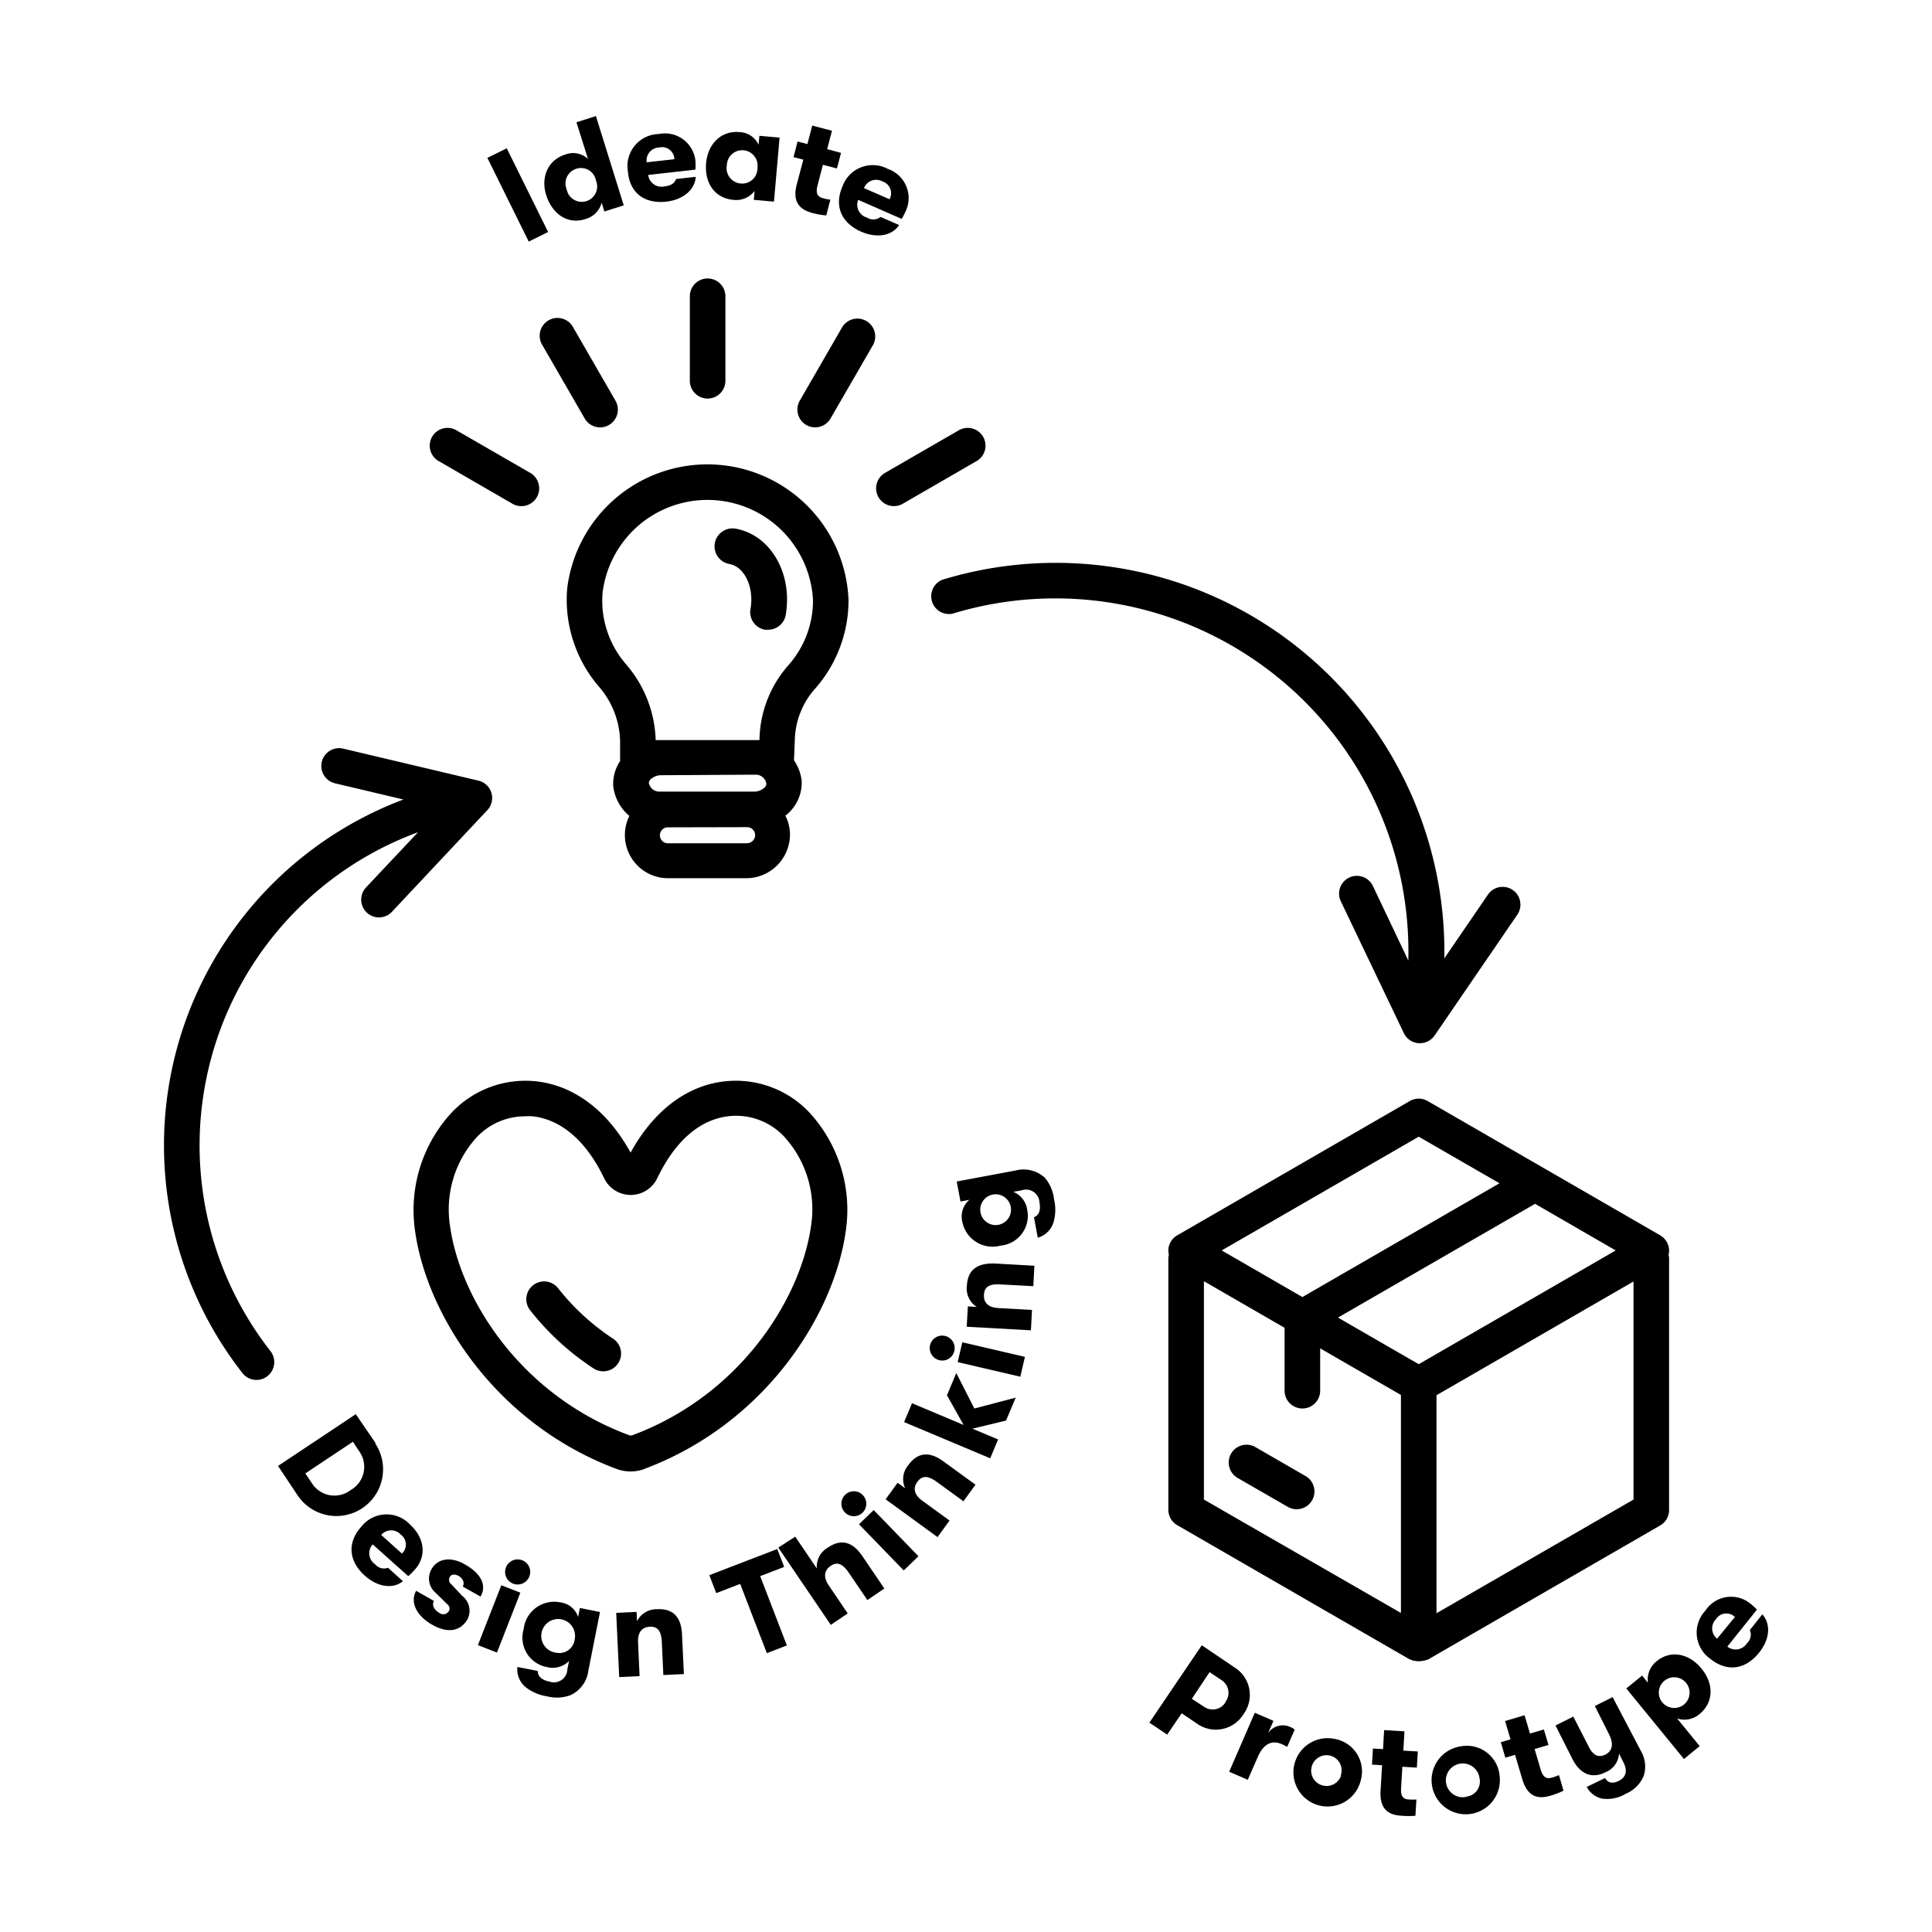 <svg id="Layer_1" data-name="Layer 1" xmlns="http://www.w3.org/2000/svg" viewBox="0 0 217.22 217.22"><title>ways-to-begin-transformation-journey</title><path d="M81.56,42.81v-9.5a2,2,0,0,0-4,0v9.5a2,2,0,0,0,4,0Z"/><path d="M67.47,48.05a2,2,0,0,0,1.73-3l-4.75-8.23a2,2,0,1,0-3.46,2l4.75,8.23A2,2,0,0,0,67.47,48.05Z"/><path d="M49.39,51.88l8.23,4.76a2,2,0,0,0,2-3.47l-8.23-4.75a2,2,0,1,0-2,3.46Z"/><path d="M98.77,55.9a2,2,0,0,0,2.73.74l8.23-4.76a2,2,0,1,0-2-3.46L99.5,53.17A2,2,0,0,0,98.77,55.9Z"/><path d="M97.4,36.09a2,2,0,0,0-2.73.73l-4.75,8.23a2,2,0,0,0,.73,2.73,2,2,0,0,0,1,.27,2,2,0,0,0,1.73-1l4.76-8.23A2,2,0,0,0,97.4,36.09Z"/><path d="M91.66,77.41a15,15,0,0,0,3.74-10,15.88,15.88,0,0,0-31.63-1.23,15,15,0,0,0,3.55,11,9.67,9.67,0,0,1,2.4,6.18v2.21a4.65,4.65,0,0,0-.78,2.51v.24a5.17,5.17,0,0,0,1.82,3.42,4.85,4.85,0,0,0,4.38,7h0l8.82,0a4.93,4.93,0,0,0,4.86-4.92h0a4.84,4.84,0,0,0-.52-2.12l.1-.07a4.67,4.67,0,0,0,1.74-3.57v-.23a5.19,5.19,0,0,0-.87-2.35l.09-2.19A9,9,0,0,1,91.66,77.41ZM67.75,66.65a11.88,11.88,0,0,1,23.66.89,11,11,0,0,1-2.74,7.22,13,13,0,0,0-3.28,8.45H73.72a13.65,13.65,0,0,0-3.38-8.58A10.9,10.9,0,0,1,67.75,66.65ZM86.17,88.16a.77.77,0,0,1-.27.44,1.67,1.67,0,0,1-1.14.4l-10.4,0h-.15a1.19,1.19,0,0,1-1.26-1,.74.74,0,0,1,.27-.44,1.73,1.73,0,0,1,1.12-.4h0l10.4-.06h.18A1.2,1.2,0,0,1,86.17,88.16ZM84,94.81l-8.81,0h0a.9.9,0,1,1,0-1.79L84,93h0a.9.9,0,0,1,0,1.8Z"/><path d="M82,63.41c1.71.3,2.81,2.62,2.38,5.07A2,2,0,0,0,86,70.8a2,2,0,0,0,.34,0,2,2,0,0,0,2-1.66c.81-4.66-1.71-9-5.63-9.7A2,2,0,1,0,82,63.41Z"/><path d="M72.46,165.15c13.7-5.14,21.34-17.46,22.63-26.73A16.16,16.16,0,0,0,91,125.08a11.36,11.36,0,0,0-9.61-3.49c-4.22.5-7.91,3.31-10.49,8-2.57-4.66-6.26-7.49-10.5-8a11.41,11.41,0,0,0-9.61,3.49,16.16,16.16,0,0,0-4.12,13.34c1.29,9.27,8.93,21.59,22.63,26.73a4.53,4.53,0,0,0,3.19,0ZM50.6,137.86a12.07,12.07,0,0,1,3-10A7.47,7.47,0,0,1,59,125.51a7.13,7.13,0,0,1,.91,0c3.22.38,6,2.78,8,6.93a3.31,3.31,0,0,0,6,0c2-4.15,4.75-6.56,8-6.94a7.4,7.4,0,0,1,6.28,2.32,12.1,12.1,0,0,1,3,10c-1.14,8.14-7.9,19-20.07,23.54a.53.53,0,0,1-.39,0C58.5,156.84,51.74,146,50.6,137.86Z"/><path d="M68.93,150.51a26.06,26.06,0,0,1-6.18-5.67,2,2,0,0,0-3.15,2.47,29.88,29.88,0,0,0,7.14,6.55,2,2,0,0,0,1.09.32,2,2,0,0,0,1.1-3.67Z"/><path d="M42.22,162.24,40,159l-8.74,5.82,2.19,3.29a5.25,5.25,0,1,0,8.74-5.82Zm-2.79,5.29a3,3,0,0,1-4.37-.78l-.73-1.09,5.35-3.56.72,1.09A3,3,0,0,1,39.43,167.53Z"/><path d="M46.09,171.4a3.61,3.61,0,0,0-5.46.24c-1.62,1.8-1.44,3.87.39,5.52,1.43,1.28,3.16,1.53,4.28.62l-1.67-1.51a1.3,1.3,0,0,1-1.46-.4,1.49,1.49,0,0,1-.27-2.23l4,3.57a8.09,8.09,0,0,0,.72-.71C48,175,47.76,172.91,46.09,171.4Zm-.9,3.27-2.33-2.09a1.46,1.46,0,0,1,2.19-.05A1.38,1.38,0,0,1,45.19,174.67Z"/><path d="M50.78,178.16a.66.66,0,0,1-.21-.86c.18-.31.58-.35,1-.11s.72.75.46,1.19l2,1.13c.68-1.18.17-2.5-1.66-3.56-1.65-1-3.15-.73-3.83.44A2.09,2.09,0,0,0,49,179.1l1.3,1.28a.58.58,0,0,1,.15.79.73.73,0,0,1-1.07.16c-.61-.35-.84-.9-.59-1.33l-2-1.14c-.68,1.18-.07,2.73,1.76,3.79s3.24.72,4-.57a2.11,2.11,0,0,0-.58-2.65Z"/><path d="M59.51,177.26a1.4,1.4,0,0,0-.81-1.84,1.41,1.41,0,1,0,.81,1.84Z"/><rect x="52.5" y="180.86" width="7.23" height="2.3" transform="translate(-133.83 168.02) rotate(-68.65)"/><path d="M65,181.8a2.41,2.41,0,0,0-2-1.64,3.45,3.45,0,0,0-4.12,3,3.36,3.36,0,0,0,2.65,4.28,2.54,2.54,0,0,0,2.45-.7l-.19.94a1.51,1.51,0,0,1-2,1.39c-.91-.18-1.33-.62-1.33-1.2l-2.29-.45a2.61,2.61,0,0,0,.87,2.22,5.08,5.08,0,0,0,2.45,1.08,4.43,4.43,0,0,0,2.66-.13,3.52,3.52,0,0,0,2-2.75l1.31-6.6-2.26-.45Zm-.38,2.5a1.74,1.74,0,0,1-2.08,1.52,1.9,1.9,0,1,1,2.08-1.52Z"/><path d="M73.9,180.93a2.46,2.46,0,0,0-2.28,1.35l-.05-1.05-2.29.11.34,7.22,2.29-.11-.17-3.77c-.06-1.11.4-1.73,1.31-1.78s1.3.5,1.36,1.71l.17,3.72,2.31-.11-.21-4.47C76.59,181.79,75.66,180.84,73.9,180.93Z"/><polygon points="88.17 176.17 87.39 174.16 79.75 177.1 80.53 179.12 83.22 178.08 86.22 185.87 88.47 185 85.47 177.21 88.17 176.17"/><path d="M93.08,174a2.46,2.46,0,0,0-1.24,2.35l-2.43-3.58L87.51,174l5.9,8.69,1.9-1.29-2.12-3.13c-.62-.91-.56-1.68.19-2.2s1.37-.25,2.05.75l2.09,3.08,1.91-1.3-2.51-3.7C95.82,173.31,94.53,173,93.08,174Z"/><path d="M95,168.09a1.4,1.4,0,1,0,2,0A1.39,1.39,0,0,0,95,168.09Z"/><rect x="98.78" y="169.55" width="2.3" height="7.23" transform="translate(-92.34 118.33) rotate(-44.09)"/><path d="M102.14,164.71a2.43,2.43,0,0,0-.37,2.62l-.85-.62-1.35,1.86,5.84,4.25,1.35-1.86-3.05-2.22c-.9-.65-1.11-1.39-.57-2.13s1.2-.71,2.18,0l3,2.18,1.36-1.86-3.62-2.63C104.49,163.15,103.17,163.29,102.14,164.71Z"/><polygon points="107.52 154.38 106.47 156.87 108.34 160.21 102.54 157.77 101.65 159.89 111.33 163.96 112.22 161.84 109.33 160.63 113.11 159.72 114.2 157.14 109.55 158.36 107.52 154.38"/><rect x="110.3" y="149.24" width="2.29" height="7.23" transform="translate(-62.72 226.66) rotate(-76.87)"/><path d="M107.3,151.87a1.4,1.4,0,1,0-1.68,1.06A1.38,1.38,0,0,0,107.3,151.87Z"/><path d="M108.71,144.54a2.45,2.45,0,0,0,1.11,2.4l-1-.06-.13,2.29,7.22.4.12-2.29-3.77-.21c-1.11-.06-1.68-.57-1.63-1.49s.62-1.24,1.84-1.17l3.71.2.12-2.3-4.46-.25C109.84,142,108.81,142.79,108.71,144.54Z"/><path d="M117.47,132.41a3.55,3.55,0,0,0-3.28-.81l-6.62,1.24.42,2.25,1-.19a2.45,2.45,0,0,0-.8,2.43,3.46,3.46,0,0,0,4.3,2.72,3.37,3.37,0,0,0,3-4.05,2.57,2.57,0,0,0-1.56-2l.94-.17a1.51,1.51,0,0,1,2,1.36c.17.91-.08,1.46-.62,1.67l.43,2.3a2.6,2.6,0,0,0,1.74-1.64,5,5,0,0,0,.09-2.67A4.5,4.5,0,0,0,117.47,132.41Zm-5.36,5.32a1.73,1.73,0,1,1,1.54-2A1.73,1.73,0,0,1,112.11,137.73Z"/><rect x="57" y="16.67" width="2.43" height="10.5" transform="translate(-3.69 28.06) rotate(-26.3)"/><path d="M65.82,24.63a2.6,2.6,0,0,0,1.83-1.85l.3,1,2.18-.69L67,13.05l-2.19.7,1.11,3.52h0l.18.59a2.45,2.45,0,0,0-2.53-.49C61.55,18,60.77,20,61.43,22S63.76,25.29,65.82,24.63ZM64.73,19A1.7,1.7,0,0,1,67,20.28a1.73,1.73,0,1,1-3.29,1A1.72,1.72,0,0,1,64.73,19Z"/><path d="M74.91,22.67c1.9-.21,3.24-1.35,3.31-2.79L76,20.13c-.14.47-.57.75-1.27.82a1.5,1.5,0,0,1-1.85-1.28l5.31-.6a8,8,0,0,0,0-1,3.45,3.45,0,0,0-4.14-3,3.6,3.6,0,0,0-3.45,4.23C70.8,21.69,72.46,22.94,74.91,22.67Zm-.78-6.09a1.38,1.38,0,0,1,1.69,1.32l-3.11.35A1.46,1.46,0,0,1,74.13,16.58Z"/><path d="M82.45,22.47a2.6,2.6,0,0,0,2.39-1l-.09,1,2.27.2.63-7.2-2.27-.2-.09,1a2.47,2.47,0,0,0-2.15-1.42c-2.09-.18-3.56,1.35-3.75,3.5S80.3,22.28,82.45,22.47Zm-.73-3.89a1.73,1.73,0,1,1,3.44.3,1.71,1.71,0,0,1-1.89,1.75A1.73,1.73,0,0,1,81.72,18.58Z"/><path d="M89.58,20.74c-.61,2.34.77,2.94,1.81,3.22a9,9,0,0,0,1.51.26l.46-1.77a5.84,5.84,0,0,1-.78-.15c-.55-.15-.93-.42-.66-1.45l.6-2.32,1.58.41.46-1.75L93,16.77l.54-2.07-2.22-.58-.54,2.08-1.11-.29-.45,1.76,1.1.28Z"/><path d="M96.83,26.05c1.76.77,3.48.46,4.26-.75L99,24.39a1.3,1.3,0,0,1-1.51.08,1.5,1.5,0,0,1-1-2l4.89,2.14a8.4,8.4,0,0,0,.46-.89A3.46,3.46,0,0,0,99.84,19a3.61,3.61,0,0,0-5.11,1.94C93.76,23.15,94.58,25.06,96.83,26.05Zm2.38-5.65a1.38,1.38,0,0,1,.8,2l-2.87-1.25A1.46,1.46,0,0,1,99.21,20.4Z"/><path d="M139.81,192.73a3.64,3.64,0,0,0-1-5.25l-3.69-2.5-5.89,8.7,2,1.35,1.63-2.4,1.69,1.14A3.65,3.65,0,0,0,139.81,192.73Zm-2-1.38a1.69,1.69,0,0,1-2.4.57L134,191l2-3,1.38.93A1.69,1.69,0,0,1,137.78,191.35Z"/><path d="M145.05,194.16a2,2,0,0,0-2.48.71l.61-1.39-2.1-.91-2.88,6.63,2.09.91,1.12-2.56c.69-1.59,1.67-1.9,2.7-1.45a5,5,0,0,1,.61.31l.85-1.95A2.17,2.17,0,0,0,145.05,194.16Z"/><path d="M150,195.5a3.84,3.84,0,1,0,3,4.65A3.71,3.71,0,0,0,150,195.5Zm.79,4.12a1.73,1.73,0,1,1-1.24-2.23A1.7,1.7,0,0,1,150.74,199.62Z"/><path d="M157.91,194.66l-2.29-.14-.12,2.14-1.14-.07-.1,1.81,1.13.07-.17,2.88c-.15,2.41,1.32,2.74,2.39,2.8a8.81,8.81,0,0,0,1.53,0l.11-1.83a5.19,5.19,0,0,1-.79,0c-.57,0-1-.22-.93-1.29l.14-2.39,1.63.1.11-1.82-1.63-.09Z"/><path d="M164.21,196.35a3.84,3.84,0,1,0,4.4,3.35A3.7,3.7,0,0,0,164.21,196.35Zm.64,5.68a1.9,1.9,0,1,1,1.5-2.08A1.7,1.7,0,0,1,164.85,202Z"/><path d="M174.53,199.85c-.55.16-1,.12-1.31-.9l-.68-2.3,1.56-.46-.52-1.74-1.56.46-.61-2.06-2.19.65.61,2.06-1.09.32.51,1.74,1.09-.32.82,2.76c.69,2.32,2.17,2.13,3.21,1.82a8.82,8.82,0,0,0,1.42-.55l-.51-1.75A6.38,6.38,0,0,1,174.53,199.85Z"/><path d="M181.31,190.81l-2,1,1.61,3.2c.5,1,.41,1.84-.42,2.26s-1.42,0-1.84-.82L176.89,193l-2,1,1.89,3.75c.81,1.61,2.1,2.33,3.75,1.5a2.41,2.41,0,0,0,1.5-2.1l.5,1c.51,1,.24,1.69-.51,2.07s-1.24.22-1.56-.31l-2.06,1a2.6,2.6,0,0,0,1.66,1.3,4,4,0,0,0,2.72-.53,3.77,3.77,0,0,0,2-1.94,3.41,3.41,0,0,0-.25-2.8Z"/><path d="M186.28,186.76a2.65,2.65,0,0,0-1,2.44l-.65-.81-1.78,1.45,6.48,7.93,1.77-1.45-2.54-3.11a2.59,2.59,0,0,0,2.54-.51c1.54-1.26,1.64-3.34.21-5.09S187.81,185.51,186.28,186.76Zm3.06,4.88a1.75,1.75,0,0,1-2.55-.38,1.73,1.73,0,1,1,2.55.38Z"/><path d="M198.14,181.51l-1.4,1.76a1.3,1.3,0,0,1-.31,1.47,1.51,1.51,0,0,1-2.22.39l3.33-4.16a7.47,7.47,0,0,0-.74-.67,3.44,3.44,0,0,0-5.05.78,3.6,3.6,0,0,0,.55,5.43c1.88,1.51,3.94,1.22,5.47-.69C199,184.32,199.12,182.58,198.14,181.51Zm-5.21.54a1.38,1.38,0,0,1,2.13-.25l-2,2.44A1.47,1.47,0,0,1,192.93,182.05Z"/><path d="M160.43,186.61s.06,0,.08,0l26.15-15.1a2,2,0,0,0,1-1.73V141.53a1.76,1.76,0,0,0-.06-.46,1.74,1.74,0,0,0,.06-.45,2,2,0,0,0-1-1.73l-26.15-15.1a2,2,0,0,0-2,0l-26.15,15.1a2,2,0,0,0-1,1.73,1.74,1.74,0,0,0,.06.45,1.76,1.76,0,0,0-.06.46v28.22a2,2,0,0,0,1,1.73l26.15,15.1s.05,0,.08,0a1.64,1.64,0,0,0,.33.14l.12,0a1.87,1.87,0,0,0,.94,0l.12,0A1.64,1.64,0,0,0,160.43,186.61Zm1.08-5.23V156.87l22.15-12.79V168.6Zm-2-28-9.08-5.24,22.16-12.79,9.07,5.24Zm0-25.58,9.08,5.24-22.16,12.79-9.07-5.24Zm-24.15,16.25,9.07,5.24v7.07a2,2,0,0,0,4,0v-4.76l9.08,5.24v24.51L135.36,168.6Z"/><path d="M146.86,166l-5.71-3.3a2,2,0,0,0-2,3.47l5.71,3.29a2,2,0,0,0,2-3.46Z"/><path d="M23.12,121.68A37.47,37.47,0,0,1,47,93.57l-5.79,6.15a2,2,0,1,0,2.91,2.74L54.79,91.09a2,2,0,0,0-1-3.32l-15.2-3.6a2,2,0,1,0-.92,3.9l7.69,1.82a41.55,41.55,0,0,0-18.1,64.49,2,2,0,0,0,1.58.77,2,2,0,0,0,1.23-.43,2,2,0,0,0,.34-2.81A37.52,37.52,0,0,1,23.12,121.68Z"/><path d="M158.34,108l-4-8.43a2,2,0,0,0-3.61,1.72l7.11,14.87a2,2,0,0,0,1.65,1.13h.16a2,2,0,0,0,1.65-.87l9.31-13.6a2,2,0,0,0-3.3-2.26l-4.92,7.19a43.7,43.7,0,0,0-56.43-42.57A2,2,0,0,0,107.09,69a39.7,39.7,0,0,1,51.25,39Z"/></svg>